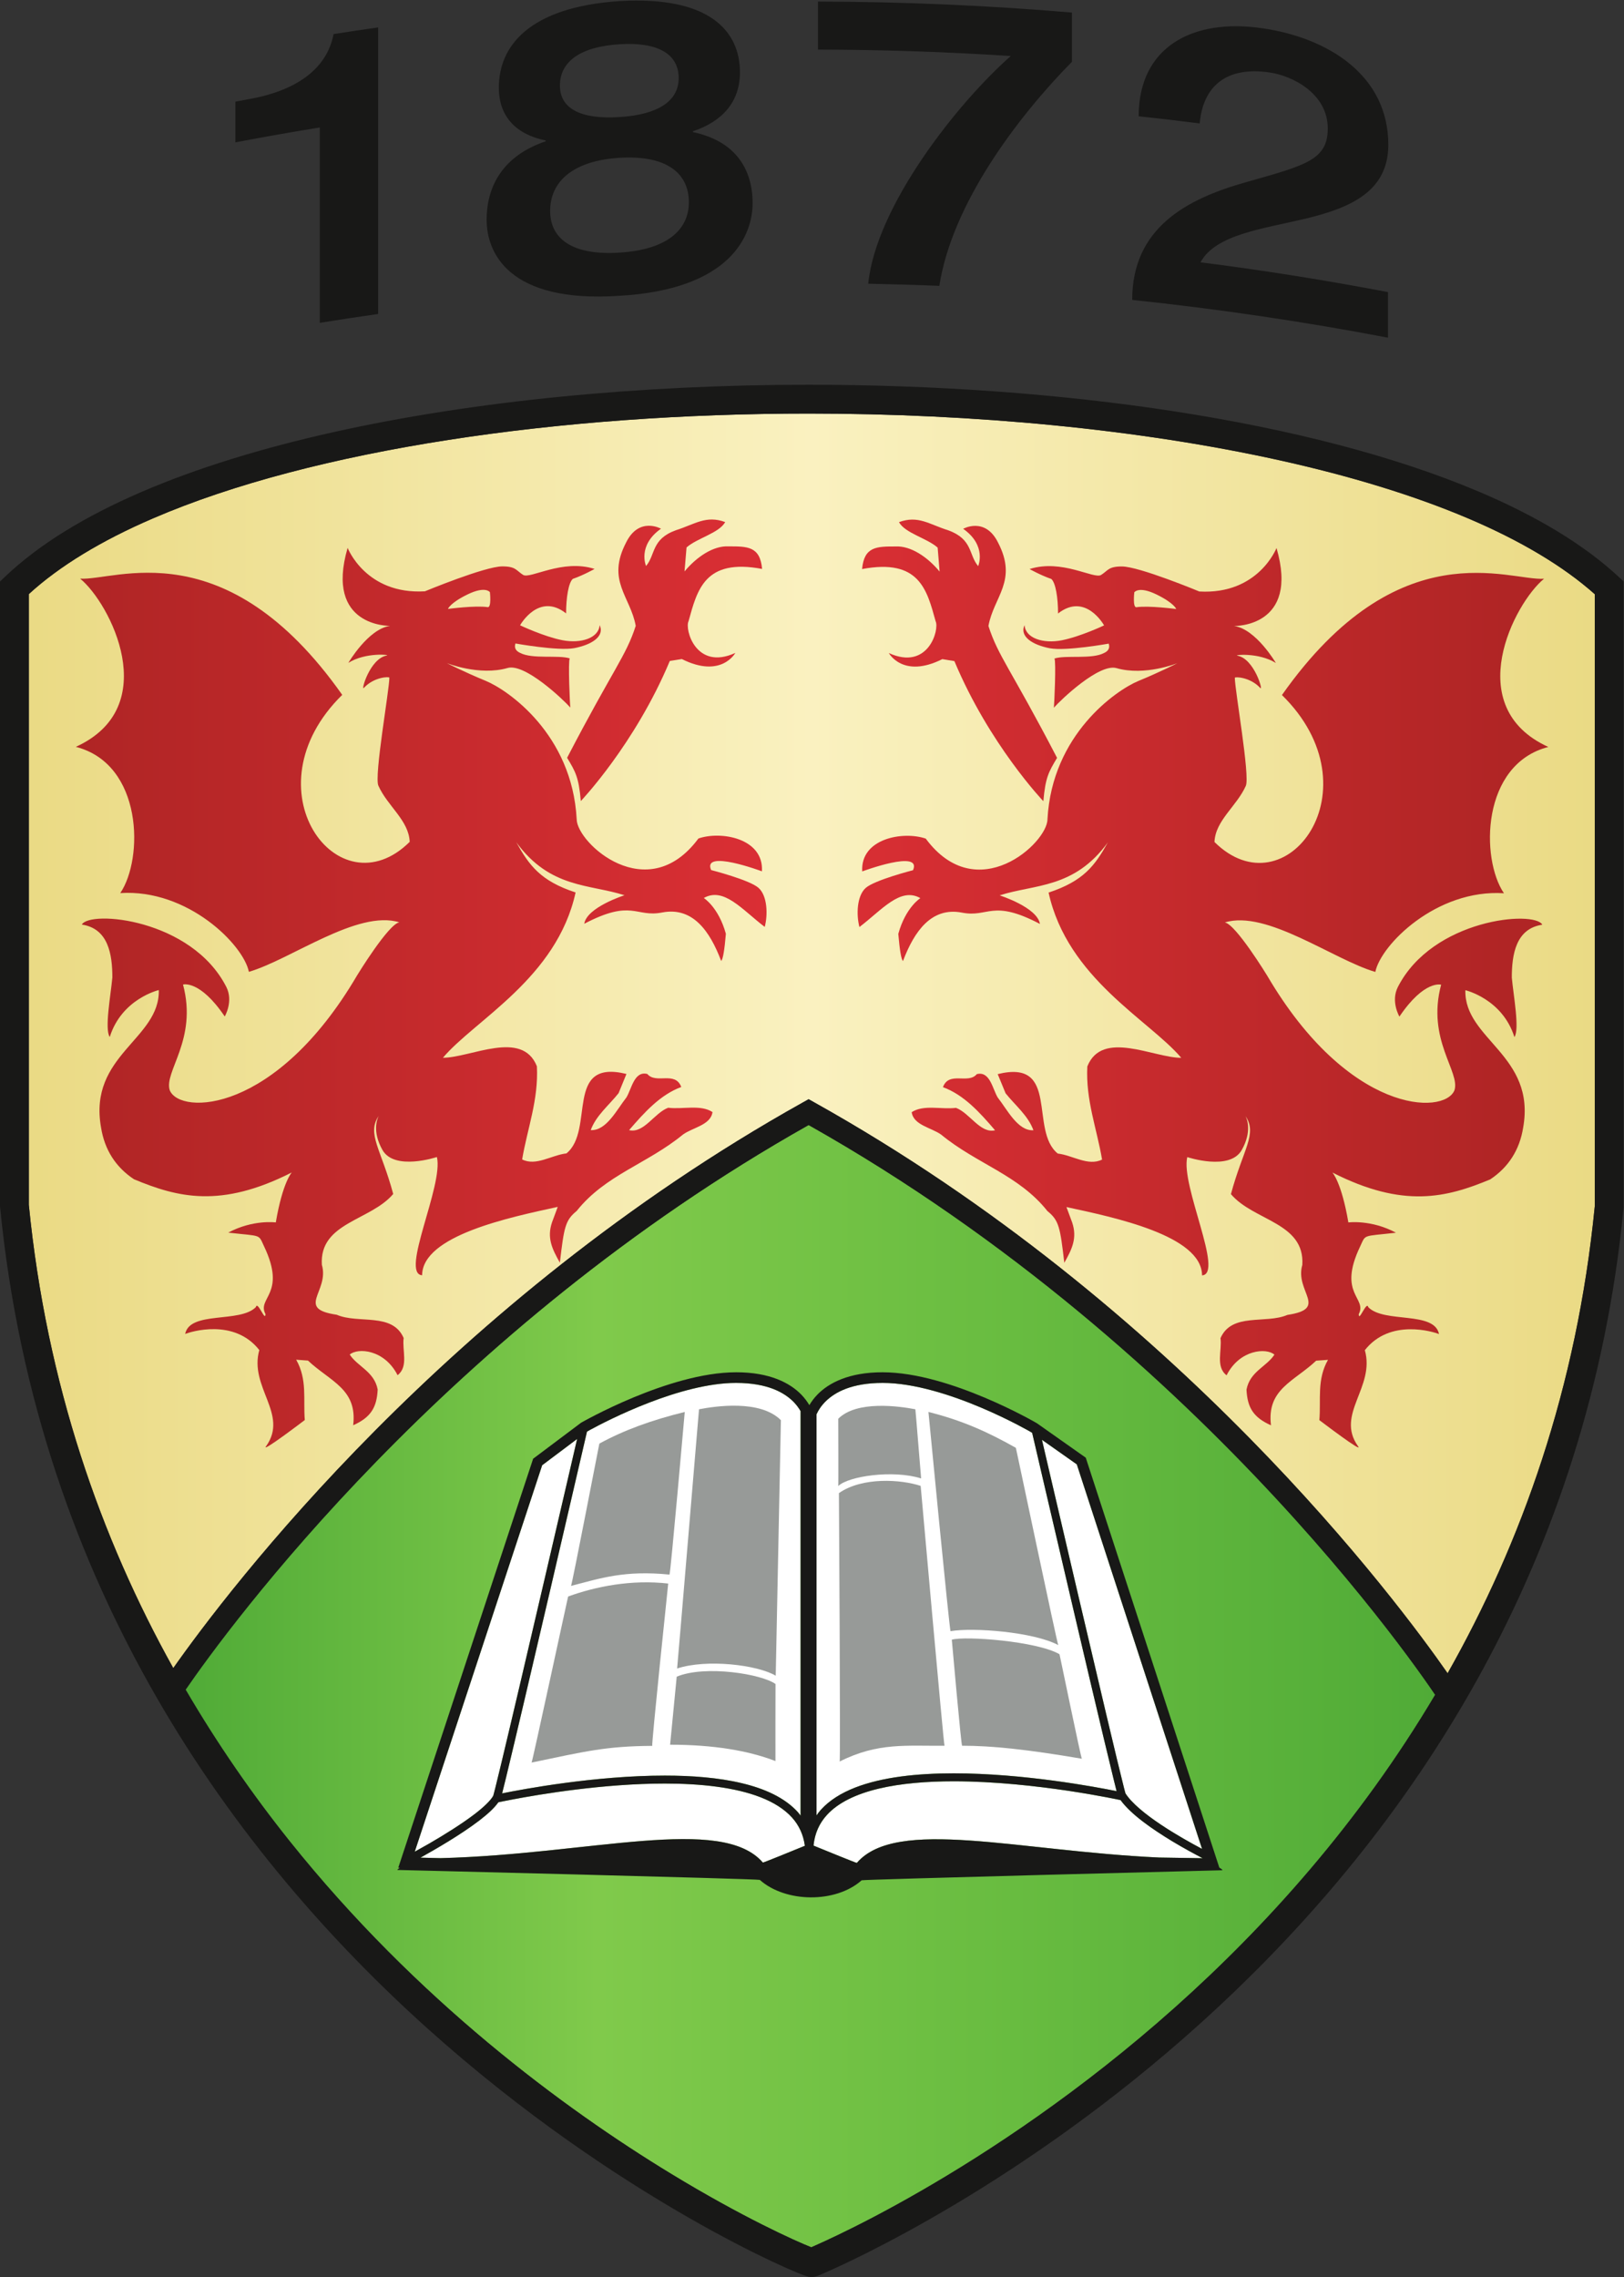 <svg xmlns:dc="http://purl.org/dc/elements/1.1/" xmlns:cc="http://creativecommons.org/ns#" xmlns:rdf="http://www.w3.org/1999/02/22-rdf-syntax-ns#" xmlns:svg="http://www.w3.org/2000/svg" xmlns="http://www.w3.org/2000/svg" viewBox="0 0.005 179.879 252.128" xml:space="preserve" id="svg2" version="1.1"><rect x="0" y="0.005" width="179.879" height="252.128" fill="#333333" stroke="none"/><defs id="defs6"><clipPath id="clipPath20" clipPathUnits="userSpaceOnUse"><path id="path18" d="M 23.945,1397.95 V 890.68 C 38.766,741.18 83.887,613.629 143.977,505.84 c 45.949,65.238 227.312,304.64 523.39,469.992 l 4.543,2.551 4.551,-2.551 C 979.27,806.711 1162.19,560 1202.87,501.539 c 61.32,108.313 107.4,236.891 122.28,387.91 v 508.411 c -26.28,23.42 -62,44.59 -105.09,62.91 -45.13,19.2 -98.22,35.34 -156.53,48.26 -116.62,25.86 -254.1,38.88 -391.362,38.87 -205.852,0.07 -411.5,-29.42 -545.172,-87.11 -42.516,-18.3 -77.547,-39.47 -103.051,-62.84 z"></path></clipPath><linearGradient id="linearGradient28" spreadMethod="pad" gradientTransform="matrix(1301.2,0,0,-1301.2,23.946,1024.72)" gradientUnits="userSpaceOnUse" y2="0" x2="1" y1="0" x1="0"><stop id="stop22" offset="0" style="stop-opacity:1;stop-color:#eada84"></stop><stop id="stop24" offset="0.5" style="stop-opacity:1;stop-color:#faf1c0"></stop><stop id="stop26" offset="1" style="stop-opacity:1;stop-color:#eada84"></stop></linearGradient><clipPath id="clipPath38" clipPathUnits="userSpaceOnUse"><path id="path36" d="m 557.715,85.738 c 58.93,-35.859 103.047,-55.727 116.379,-60.969 0.871,0.379 1.89,0.832 3.062,1.332 4.489,1.98 11.028,4.969 19.324,8.957 16.602,7.973 40.239,20.031 68.688,36.43 56.957,32.801 133.207,82.953 211.148,152.473 75.864,67.668 153.204,153.598 216.194,259.711 -1.36,2.027 -3.01,4.437 -5.22,7.609 -5.78,8.289 -14.41,20.348 -25.87,35.469 -22.9,30.199 -57.04,72.531 -101.84,120.789 C 970.793,743.219 840.023,862.238 671.91,956.938 370.059,787 189.02,538.52 154.227,487.941 180.805,442.488 209.934,400.57 240.551,362.27 346.328,229.98 469.023,139.66 557.715,85.738 Z"></path></clipPath><linearGradient id="linearGradient48" spreadMethod="pad" gradientTransform="matrix(1038.29,0,0,-1038.29,154.229,490.85)" gradientUnits="userSpaceOnUse" y2="0" x2="1" y1="0" x1="0"><stop id="stop40" offset="0" style="stop-opacity:1;stop-color:#50ab37"></stop><stop id="stop42" offset="0.33" style="stop-opacity:1;stop-color:#80ca4b"></stop><stop id="stop44" offset="0.66" style="stop-opacity:1;stop-color:#68bc40"></stop><stop id="stop46" offset="1" style="stop-opacity:1;stop-color:#50ab37"></stop></linearGradient><clipPath id="clipPath86" clipPathUnits="userSpaceOnUse"><path id="path84" d="m 944.281,1387.05 c -3.246,-0.41 -1.761,12.39 -1.761,12.39 0,0 3.613,5.42 18.488,-1.81 14.859,-7.29 16.344,-12.08 16.344,-12.08 0,0 -22.747,3.04 -33.071,1.5 z m 217.229,-315.5 c -6.09,-12.05 1.31,-24.53 1.31,-24.53 20.77,30.72 34.67,26.48 34.67,26.48 -12.32,-45.85 16.25,-72.47 11.02,-87.793 -8.67,-20.715 -88.02,-19.773 -155.58,95.333 0,0 -26.05,42.68 -35.16,44.17 34.72,10.76 90.35,-31.02 125.04,-41.1 4.38,22.3 50.67,68.96 106.86,65.36 -19.47,28.56 -18.99,107.15 36.88,121.51 -73.1,33.29 -28.17,119.69 -3.55,139.73 -28.95,-2.08 -120.62,41.27 -217.79,-96.6 79.81,-78.26 3.14,-180.76 -56.06,-122.08 0.7,17.88 18.46,29.66 26.04,46.65 3.62,8 -9.14,79.67 -9.14,89.75 0,0.99 12.59,0.77 21.19,-8.49 2.58,-2.78 -5.03,24.32 -19.01,26.87 -3.61,0.6 17.51,2.92 31.91,-6.06 0,0 -16.42,28.09 -34.66,30.72 0,0 54.52,-1.31 35.21,64.77 0,0 -15.06,-38.93 -64.163,-36.12 0,0 -49.925,20.79 -64.343,20.79 -11.246,0 -11.379,-3.35 -17.243,-7.05 -5.98,-3.71 -32.621,13.5 -59.429,4.89 0,0 9.449,-5.28 18.078,-8.23 3.598,-3.23 5.574,-15.65 5.574,-28.67 22.891,17.9 38.254,-9.89 38.254,-9.89 0,0 -19.746,-9.36 -35.195,-12.39 -15.41,-2.99 -30.118,1.7 -30.907,12.61 -4.336,-9.34 6.36,-16.37 21.032,-19.23 13.738,-2.51 48.922,3.86 48.922,3.86 1.25,-3.86 -0.602,-6.31 -3.852,-7.77 -10.098,-5.44 -31.93,-1.56 -41.242,-4.6 1.48,-2.31 -0.16,-38.64 -0.485,-40.86 5.664,6.47 37.676,37.08 52.098,32.87 23.504,-6.77 50.531,4.11 50.531,4.11 0,0 -14.386,-7.35 -32.597,-14.85 -18.172,-7.6 -71.539,-44.16 -75.352,-114.78 0,-19.69 -58.574,-73.52 -101.137,-16.08 -18.812,6.45 -54.398,0.18 -52.785,-27.25 0,0 49.953,18.62 42.203,1 0,0 -32.183,-8.2 -39.418,-14.82 -7.23,-6.59 -7.808,-22.05 -5.113,-32.38 18.809,14.31 33.984,33.45 50.645,24.01 0,0 -12.246,-7.61 -18.348,-29.7 1.148,-13.2 2.398,-21.19 3.902,-22.54 9.453,24.94 23.797,45.02 48.922,40.22 22.34,-4.39 24.903,11.56 64.879,-9.42 -2.203,13.83 -33.473,23.73 -33.473,23.73 28.872,9.38 61.778,5.37 89.903,44.01 -10.817,-19.36 -20.121,-32.06 -49.246,-41.69 15.652,-71.29 83.476,-105.76 110.242,-137.25 -23.145,0 -65.801,23.66 -78.063,-7.19 -1.429,-27.932 7.926,-51.639 12.262,-77.346 -11.605,-5.75 -24.484,3.625 -36.816,5.012 -23.903,19.34 2.14,78.844 -49.907,65.977 l 6.547,-15.918 c 7.938,-9.942 18.77,-18.586 23.137,-30.719 -13.023,-0.719 -21.711,17.109 -29.684,27.227 -4.3,7.109 -6.418,22.167 -17.359,19.41 -7.152,-8.66 -23.09,2.757 -28.141,-10.828 17.336,-6.372 30.418,-20.758 43.29,-35.809 -12.293,-2.945 -20.911,14.281 -32.442,18.609 -12.324,-1.5 -26.73,2.934 -36.816,-3.558 1.41,-10.832 16.562,-12.926 24.492,-18.68 29.617,-24.375 64.48,-33.445 88.324,-63.527 9.5,-7.719 10.527,-13.16 13.988,-42.918 6.485,11.437 10.879,20.597 6.524,33.527 l -4.735,12.762 c 39.735,-8.59 112.5,-23.629 112.68,-56.77 18.462,1.309 -17.933,74.867 -12.289,98.266 0,0 35.411,-11.856 45.311,5.976 8.55,15.231 4.39,25.536 3.11,28.051 9.98,-14.933 -2.07,-27.308 -12.14,-64.789 18.82,-22.285 61.47,-23.504 59.32,-58.797 -6.52,-22.168 22.39,-36.347 -12.4,-41.527 -17.97,-7.742 -46.18,2.211 -55.6,-19.332 1.44,-9.949 -4.29,-23.68 5.06,-30.828 11,21.66 33.25,22.918 39.76,17.16 -6.51,-10.012 -20.37,-13.981 -23.2,-29.063 0.7,-15.07 5.88,-23.179 20.34,-29.636 -3.65,30.129 19.04,36.238 37.56,53.687 l 9.81,0.699 c -9.4,-16.558 -5.73,-32.988 -7.17,-50.078 0,0 37.79,-28.789 32.02,-21.519 -18.71,26.488 14.49,48.758 5.77,79.629 20.97,26.679 57.13,15.14 61.63,13.398 -3.93,19.352 -45.58,8.793 -58.74,22.274 -1.41,5.839 -7.96,-12.981 -7.96,-5.743 7.2,13.731 -17.85,16.442 1.14,56.161 4.95,10.449 1.4,8.199 29.78,11.468 -20.56,11.051 -39.54,8.543 -39.54,8.543 -5.69,33.434 -13.26,41.453 -13.26,41.453 59.06,-30.054 94.87,-20.754 131.11,-5.722 15.06,10 24.42,24.422 27.37,42.949 10.79,60.309 -49.05,73.299 -48.01,114.219 0,0 30.77,-7.15 40.77,-38.94 4.43,6.58 -0.78,34.32 -2.17,49.43 0,19.3 3.42,40.69 25.34,43.91 -6.53,12.14 -91.11,4.9 -120.04,-51.78 z"></path></clipPath><linearGradient id="linearGradient94" spreadMethod="pad" gradientTransform="matrix(1179.03,0,0,-1179.03,72.336,1062.68)" gradientUnits="userSpaceOnUse" y2="0" x2="1" y1="0" x1="0"><stop id="stop88" offset="0" style="stop-opacity:1;stop-color:#b02525"></stop><stop id="stop90" offset="0.5" style="stop-opacity:1;stop-color:#dc2f35"></stop><stop id="stop92" offset="1" style="stop-opacity:1;stop-color:#b02525"></stop></linearGradient><clipPath id="clipPath104" clipPathUnits="userSpaceOnUse"><path id="path102" d="m 777.434,1375.4 c 3.324,-6.69 -6.039,-41.4 -38.864,-26.42 0,0 11.672,-21.49 44.426,-5.05 l 10.027,-1.63 c 28.985,-69.25 73.926,-116.37 73.926,-116.37 1.746,19.8 4.356,24.18 11.391,35.98 -38.555,74.16 -48.945,84.4 -57.012,109.56 4.363,24.36 24.586,37.47 7.93,69.38 -10.735,21.58 -28.926,11.34 -28.926,11.34 19.883,-14 12.461,-31.01 12.461,-31.01 -8.027,9.41 -4.34,22.29 -24.82,29.74 -15.918,5 -25.004,12.66 -40.993,6.8 5.125,-9.23 23.426,-13.33 32.137,-21.17 l 1.641,-19.91 c -9.867,11.96 -23.883,21.55 -36.61,20.87 -15.554,0 -26.128,0.08 -27.82,-18.76 47.735,9 53.902,-17.43 61.106,-43.35 z"></path></clipPath><linearGradient id="linearGradient112" spreadMethod="pad" gradientTransform="matrix(1179.03,0,0,-1179.03,72.336,1342.88)" gradientUnits="userSpaceOnUse" y2="0" x2="1" y1="0" x1="0"><stop id="stop106" offset="0" style="stop-opacity:1;stop-color:#b02525"></stop><stop id="stop108" offset="0.5" style="stop-opacity:1;stop-color:#dc2f35"></stop><stop id="stop110" offset="1" style="stop-opacity:1;stop-color:#b02525"></stop></linearGradient><clipPath id="clipPath122" clipPathUnits="userSpaceOnUse"><path id="path120" d="m 471.23,1261.98 c 7.047,-11.72 9.645,-16.11 11.391,-35.93 0,0 44.957,47.13 73.945,116.36 l 9.997,1.59 c 32.777,-16.47 44.449,5.09 44.449,5.09 -32.821,-15.02 -42.219,19.75 -38.883,26.33 7.226,25.99 13.367,52.44 61.125,43.43 -1.691,18.87 -12.258,18.74 -27.832,18.74 -12.742,0.71 -26.715,-8.88 -36.629,-20.81 l 1.672,19.91 c 8.691,7.74 27.019,11.89 32.129,21.08 -15.969,5.89 -25.067,-1.74 -40.961,-6.77 -20.531,-7.39 -16.828,-20.35 -24.82,-29.72 0,0 -7.434,17.02 12.414,30.99 0,0 -18.188,10.27 -28.907,-11.33 -16.664,-31.87 3.559,-44.99 7.918,-69.37 -8.062,-25.14 -18.457,-35.39 -57.008,-109.59 z"></path></clipPath><linearGradient id="linearGradient130" spreadMethod="pad" gradientTransform="matrix(1179.03,0,0,-1179.03,72.336,1342.98)" gradientUnits="userSpaceOnUse" y2="0" x2="1" y1="0" x1="0"><stop id="stop124" offset="0" style="stop-opacity:1;stop-color:#b02525"></stop><stop id="stop126" offset="0.5" style="stop-opacity:1;stop-color:#dc2f35"></stop><stop id="stop128" offset="1" style="stop-opacity:1;stop-color:#b02525"></stop></linearGradient><clipPath id="clipPath140" clipPathUnits="userSpaceOnUse"><path id="path138" d="m 388.578,1397.72 c 14.863,7.2 18.496,1.84 18.496,1.84 0,0 1.457,-12.85 -1.797,-12.44 -10.343,1.56 -33.043,-1.49 -33.043,-1.49 0,0 1.457,4.83 16.344,12.09 z m 202.34,-229.01 c -7.754,17.63 42.191,-1.03 42.191,-1.03 1.641,27.46 -33.953,33.76 -52.761,27.27 -42.551,-57.42 -101.172,-3.61 -101.172,16.07 -3.781,70.64 -57.164,107.22 -75.352,114.78 -18.187,7.49 -32.59,14.84 -32.59,14.84 0,0 27.043,-10.86 50.543,-4.06 14.422,4.17 46.438,-26.44 52.141,-32.87 -0.371,2.16 -2,38.49 -0.504,40.84 -9.309,3.06 -31.109,-0.85 -41.269,4.59 -3.266,1.48 -5.09,3.93 -3.852,7.8 0,0 35.176,-6.38 48.93,-3.87 14.687,2.86 25.371,9.87 21.047,19.13 -0.786,-10.81 -15.504,-15.52 -30.934,-12.56 -15.441,3.02 -35.191,12.4 -35.191,12.4 0,0 15.418,27.8 38.242,9.89 0,12.98 2,25.49 5.566,28.66 8.633,2.95 18.102,8.26 18.102,8.26 -26.821,8.56 -53.442,-8.61 -59.407,-4.93 -5.886,3.75 -6.027,7.05 -17.25,7.05 -14.406,0 -64.332,-20.71 -64.332,-20.71 -49.14,-2.86 -64.214,36.08 -64.214,36.08 -19.266,-66.03 35.23,-64.77 35.23,-64.77 -18.219,-2.6 -34.617,-30.73 -34.617,-30.73 14.375,9.03 35.5,6.67 31.859,6.09 -13.98,-2.55 -21.594,-29.64 -18.988,-26.9 8.617,9.31 21.195,9.47 21.195,8.49 0,-10.07 -12.75,-81.76 -9.129,-89.7 7.575,-17.04 25.317,-28.78 26.024,-46.66 -59.192,-58.77 -135.875,43.77 -56.055,122.09 -97.183,137.84 -188.863,94.49 -217.773,96.54 24.598,-20.02 69.519,-106.44 -3.594,-139.72 55.91,-14.33 56.344,-92.94 36.934,-121.47 56.153,3.62 102.481,-43.07 106.856,-65.4 34.691,10.07 90.301,51.88 125.023,41.12 -9.125,-1.48 -35.14,-44.16 -35.14,-44.16 C 229.063,965.992 149.707,965.125 141.09,985.727 c -5.238,15.433 23.305,42.003 10.984,87.903 0,0 13.938,4.17 34.668,-26.51 0,0 7.414,12.55 1.305,24.55 -28.883,56.65 -113.512,63.88 -120.031,51.76 21.922,-3.23 25.348,-24.62 25.348,-43.91 -1.391,-15.13 -6.609,-42.87 -2.168,-49.43 9.996,31.8 40.754,38.96 40.754,38.96 1.043,-40.93 -58.777,-53.95 -47.976,-114.202 2.938,-18.575 12.301,-33 27.371,-42.961 36.211,-15.047 72.039,-24.356 131.101,5.664 0,0 -7.586,-8.047 -13.273,-41.512 0,0 -18.973,2.57 -39.516,-8.48 28.356,-3.207 24.797,-0.95 29.774,-11.399 18.972,-39.801 -6.078,-42.512 1.14,-56.191 0,-7.258 -6.547,11.531 -7.98,5.722 -13.16,-13.461 -54.793,-2.882 -58.738,-22.281 4.476,1.762 40.656,13.309 61.617,-13.398 -8.676,-30.832 24.496,-53.141 5.785,-79.653 -5.785,-7.23 32.004,21.539 32.004,21.539 -1.406,17.153 2.25,33.563 -7.149,50.102 l 9.786,-0.719 c 18.519,-17.41 41.214,-23.57 37.574,-53.722 14.469,6.461 19.64,14.601 20.355,29.703 -2.851,15.008 -16.715,19 -23.215,29.019 6.5,5.75 28.743,4.489 39.75,-17.121 9.36,7.102 3.625,20.852 5.063,30.852 -9.402,21.547 -37.578,11.539 -55.613,19.34 -34.743,5.078 -5.84,19.238 -12.364,41.519 -2.152,35.168 40.493,36.52 59.289,58.801 -10.039,37.391 -22.121,49.824 -12.093,64.785 -1.305,-2.578 -5.438,-12.891 3.086,-28.105 9.902,-17.832 45.304,-5.989 45.304,-5.989 5.684,-23.379 -30.758,-96.894 -12.285,-98.222 0.195,33.089 72.945,48.14 112.692,56.8 l -4.747,-12.812 c -4.378,-12.899 0.036,-22.051 6.524,-33.527 3.457,29.757 4.504,35.207 13.961,42.957 23.875,30.019 58.711,39.152 88.363,63.507 7.93,5.782 23.082,7.817 24.496,18.661 -10.097,6.464 -24.496,2.066 -36.824,3.57 -11.559,-4.332 -20.191,-21.567 -32.481,-18.59 12.95,15.02 25.981,29.398 43.356,35.836 -5.094,13.557 -21.012,2.094 -28.199,10.809 -10.891,2.748 -13.02,-12.301 -17.36,-19.485 -7.964,-10.074 -16.64,-27.847 -29.675,-27.16 4.386,12.129 15.222,20.703 23.156,30.707 l 6.519,15.938 c -52.027,12.818 -26.007,-46.645 -49.851,-65.981 -12.348,-1.375 -25.254,-10.828 -36.813,-5.019 4.313,25.675 13.7,49.39 12.25,77.378 -12.25,30.84 -54.937,7.09 -78.082,7.09 26.731,31.56 94.582,66.06 110.246,137.29 -29.136,9.59 -38.464,22.32 -49.257,41.68 28.144,-38.57 61.023,-34.62 89.875,-44 0,0 -31.25,-9.9 -33.434,-23.68 39.992,20.95 42.512,4.98 64.875,9.4 25.133,4.79 39.492,-15.29 48.887,-40.26 1.543,1.33 2.804,9.33 3.925,22.54 -6.105,22.1 -18.351,29.73 -18.351,29.73 16.707,9.41 31.848,-9.73 50.637,-24.02 2.711,10.35 2.156,25.83 -5.079,32.36 -7.218,6.63 -39.437,14.85 -39.437,14.85 z"></path></clipPath><linearGradient id="linearGradient148" spreadMethod="pad" gradientTransform="matrix(1179.03,0,0,-1179.03,72.336,1062.77)" gradientUnits="userSpaceOnUse" y2="0" x2="1" y1="0" x1="0"><stop id="stop142" offset="0" style="stop-opacity:1;stop-color:#b02525"></stop><stop id="stop144" offset="0.5" style="stop-opacity:1;stop-color:#dc2f35"></stop><stop id="stop146" offset="1" style="stop-opacity:1;stop-color:#b02525"></stop></linearGradient></defs><g transform="matrix(1.333,0,0,-1.333,0,252.133)" id="g10"><g transform="scale(0.1)" id="g12"><g id="g14"><g clip-path="url(#clipPath20)" id="g16"><path id="path30" style="fill:url(#linearGradient28);fill-opacity:1;fill-rule:nonzero;stroke:none" d="M 23.945,1397.95 V 890.68 C 38.766,741.18 83.887,613.629 143.977,505.84 c 45.949,65.238 227.312,304.64 523.39,469.992 l 4.543,2.551 4.551,-2.551 C 979.27,806.711 1162.19,560 1202.87,501.539 c 61.32,108.313 107.4,236.891 122.28,387.91 v 508.411 c -26.28,23.42 -62,44.59 -105.09,62.91 -45.13,19.2 -98.22,35.34 -156.53,48.26 -116.62,25.86 -254.1,38.88 -391.362,38.87 -205.852,0.07 -411.5,-29.42 -545.172,-87.11 -42.516,-18.3 -77.547,-39.47 -103.051,-62.84"></path></g></g><g id="g32"><g clip-path="url(#clipPath38)" id="g34"><path id="path50" style="fill:url(#linearGradient48);fill-opacity:1;fill-rule:nonzero;stroke:none" d="m 557.715,85.738 c 58.93,-35.859 103.047,-55.727 116.379,-60.969 0.871,0.379 1.89,0.832 3.062,1.332 4.489,1.98 11.028,4.969 19.324,8.957 16.602,7.973 40.239,20.031 68.688,36.43 56.957,32.801 133.207,82.953 211.148,152.473 75.864,67.668 153.204,153.598 216.194,259.711 -1.36,2.027 -3.01,4.437 -5.22,7.609 -5.78,8.289 -14.41,20.348 -25.87,35.469 -22.9,30.199 -57.04,72.531 -101.84,120.789 C 970.793,743.219 840.023,862.238 671.91,956.938 370.059,787 189.02,538.52 154.227,487.941 180.805,442.488 209.934,400.57 240.551,362.27 346.328,229.98 469.023,139.66 557.715,85.738"></path></g></g><path id="path52" style="fill:#ffffff;fill-opacity:1;fill-rule:nonzero;stroke:none" d="m 711.957,344.02 c 32.887,38.179 133.566,9.902 251.285,4.468 15.879,-0.226 28.469,-0.429 36.113,-0.566 -6.132,3.156 -15.371,8.109 -25.363,14.129 -16.277,9.871 -34.082,22.078 -42.883,34.148 -1.043,0.231 -5.05,1.09 -11.746,2.36 -7.742,1.472 -18.793,3.429 -31.961,5.41 -26.339,3.91 -61.156,7.851 -94.941,7.851 -22.133,0 -43.828,-1.699 -62.332,-6.101 -18.512,-4.399 -33.727,-11.559 -43.176,-22.039 -6.152,-6.821 -9.961,-15.039 -10.969,-25.282 9.442,-3.859 35.262,-14.378 35.973,-14.378"></path><path id="path54" style="fill:#ffffff;fill-opacity:1;fill-rule:nonzero;stroke:none" d="m 678.461,383.488 c 1.141,1.59 2.262,3.184 3.59,4.633 7.222,7.988 16.976,13.957 28.336,18.418 22.758,8.891 52.101,11.883 82.074,11.891 57.922,-0.008 117.984,-11.282 135.355,-14.801 -0.558,2.191 -1.277,5.043 -2.187,8.742 -2.043,8.27 -4.883,20.051 -8.258,34.207 -6.758,28.313 -15.637,66.012 -24.48,103.731 -17.688,75.441 -35.215,150.871 -35.215,150.871 h 0.015 l -0.871,0.621 c -0.187,0.121 -1.113,0.64 -2.937,1.668 -2.024,1.109 -4.981,2.711 -8.711,4.66 -7.442,3.851 -17.942,9 -30.129,14.152 -24.313,10.289 -55.43,20.481 -81.66,20.449 -25.59,-0.031 -39.352,-7.64 -47.043,-15.05 -4.156,-4.02 -6.531,-8.059 -7.879,-11.032 v -333.16"></path><path id="path56" style="fill:#ffffff;fill-opacity:1;fill-rule:nonzero;stroke:none" d="m 934.066,405.891 c 0.539,-2.063 0.954,-3.563 1.11,-4.102 4.984,-7.949 16.726,-17.527 29.379,-25.937 12.304,-8.231 25.379,-15.5 34.273,-20.192 l -104.086,319.43 -28.957,20.398 c 1.625,-7.008 4.367,-18.738 7.852,-33.726 5.781,-24.793 13.593,-58.262 21.715,-92.953 16.234,-69.34 33.753,-143.59 38.714,-162.918"></path><path id="path58" style="fill:#ffffff;fill-opacity:1;fill-rule:nonzero;stroke:none" d="m 344.625,353.352 c 3.418,1.867 7.355,4.07 11.977,6.726 11.988,6.942 26.804,16.082 37.976,24.641 7.395,5.652 13.176,11.23 15.25,15.043 l 0.375,1.316 c 0.34,1.25 0.832,3.121 1.438,5.582 1.218,4.871 2.945,11.969 5.058,20.75 4.219,17.578 9.965,41.899 16.309,68.942 12.691,54.07 27.785,118.976 37.82,162.238 3.758,16.18 6.754,29.14 8.715,37.57 L 450.504,674.359 344.625,353.352"></path><path id="path60" style="fill:#ffffff;fill-opacity:1;fill-rule:nonzero;stroke:none" d="m 417.227,401.781 c 17.386,3.52 77.332,14.77 135.191,14.77 22.504,0 44.668,-1.692 63.949,-6.301 19.27,-4.59 35.758,-12.09 46.629,-24.078 0.817,-0.902 1.477,-1.922 2.231,-2.871 V 719.27 c -1.332,2.32 -3.172,4.992 -5.813,7.699 -7.559,7.621 -21.355,15.73 -47.758,15.761 -22.961,0.032 -49.808,-7.679 -72.554,-16.48 -22.762,-8.781 -41.481,-18.559 -48.606,-22.43 -1.574,-0.859 -2.371,-1.32 -2.742,-1.531 -6.066,-26.168 -52.578,-226.961 -67.32,-287.59 -1.391,-5.699 -2.442,-9.937 -3.207,-12.918"></path><path id="path62" style="fill:#ffffff;fill-opacity:1;fill-rule:nonzero;stroke:none" d="m 633.906,344.309 c 0.766,0 25.328,10.023 34.883,13.941 -1.285,9.379 -4.922,17.078 -10.691,23.48 -6.336,7 -15.188,12.54 -25.907,16.739 -21.445,8.429 -50.222,11.48 -79.773,11.472 -50.66,0.008 -103.563,-8.832 -126.773,-13.25 -6.282,-1.191 -10.219,-2.019 -11.547,-2.3 -3.383,-4.821 -8.817,-9.731 -15.496,-14.891 -7.735,-5.949 -16.961,-12.012 -25.844,-17.48 -8.711,-5.348 -17.078,-10.129 -23.367,-13.622 l 16.672,-0.418 c 124.843,3.219 233.523,36.129 267.843,-3.671"></path><path id="path64" style="fill:#979a98;fill-opacity:1;fill-rule:nonzero;stroke:none" d="m 541.973,441.25 c -38.649,-0.23 -56.078,-4.672 -100.258,-13.871 0.723,0.851 30.394,138.781 30.394,137.949 22.774,8.281 52.504,14.25 83.125,10.742 0,0 -14.078,-134.429 -13.261,-134.82"></path><path id="path66" style="fill:#979a98;fill-opacity:1;fill-rule:nonzero;stroke:none" d="m 644.574,499.52 c -15.363,9.089 -57.484,14.039 -81.933,5.992 0.125,0 18.214,216.136 18.214,215.316 13.301,2.563 50.723,8.262 68.016,-9.039 L 644.574,499.52"></path><path id="path68" style="fill:#979a98;fill-opacity:1;fill-rule:nonzero;stroke:none" d="m 556.293,583.512 c -37.082,3.707 -56.789,-2.891 -81.824,-9.383 0.851,0.73 23.59,119.043 23.59,118.23 20.769,11.262 43.214,19.43 70.921,26.25 0,0 -11.847,-135.097 -12.687,-135.097"></path><path id="path70" style="fill:#979a98;fill-opacity:1;fill-rule:nonzero;stroke:none" d="m 644.348,428.621 c -22.629,8.75 -51.852,13.598 -87.535,13.598 -0.02,0.14 5.484,56.222 5.484,56.5 23.719,9.89 70.926,2.152 82.101,-6.098 0,0 -0.144,-63.91 -0.05,-64"></path><path id="path72" style="fill:#979a98;fill-opacity:1;fill-rule:nonzero;stroke:none" d="m 789.836,536.52 c 18.785,3.23 68.93,-0.61 89.5,-11.551 -0.856,0.84 -35.25,164.672 -35.25,163.851 -23.703,13.391 -44.941,22.852 -72.621,29.789 0,0 17.515,-182.089 18.371,-182.089"></path><path id="path74" style="fill:#979a98;fill-opacity:1;fill-rule:nonzero;stroke:none" d="m 696.52,657.059 c 8.242,8.191 45.507,13.691 68.875,6.339 -0.086,0 -4.618,57.211 -4.79,57.43 -13.335,2.563 -48.648,7.602 -64.085,-7.867 0,0 0.214,-56.02 0,-55.902"></path><path id="path76" style="fill:#979a98;fill-opacity:1;fill-rule:nonzero;stroke:none" d="m 697.68,428.23 c 31.968,16.161 55.972,12.758 87.144,13.141 C 784.102,442.219 765,658.039 765,657.199 c -16.117,5.36 -48.379,7.629 -67.914,-6.008 0,0 1.41,-223.339 0.594,-222.961"></path><path id="path78" style="fill:#979a98;fill-opacity:1;fill-rule:nonzero;stroke:none" d="m 799.434,441.371 c 24.98,0 54.296,-3.121 99.507,-10.812 -0.816,0.851 -18.605,87.621 -18.605,86.839 -18.867,10.864 -78.68,15.293 -89.453,12.043 0,0 7.762,-88.07 8.551,-88.07"></path><g id="g80"><g clip-path="url(#clipPath86)" id="g82"><path id="path96" style="fill:url(#linearGradient94);fill-opacity:1;fill-rule:nonzero;stroke:none" d="m 944.281,1387.05 c -3.246,-0.41 -1.761,12.39 -1.761,12.39 0,0 3.613,5.42 18.488,-1.81 14.859,-7.29 16.344,-12.08 16.344,-12.08 0,0 -22.747,3.04 -33.071,1.5 z m 217.229,-315.5 c -6.09,-12.05 1.31,-24.53 1.31,-24.53 20.77,30.72 34.67,26.48 34.67,26.48 -12.32,-45.85 16.25,-72.47 11.02,-87.793 -8.67,-20.715 -88.02,-19.773 -155.58,95.333 0,0 -26.05,42.68 -35.16,44.17 34.72,10.76 90.35,-31.02 125.04,-41.1 4.38,22.3 50.67,68.96 106.86,65.36 -19.47,28.56 -18.99,107.15 36.88,121.51 -73.1,33.29 -28.17,119.69 -3.55,139.73 -28.95,-2.08 -120.62,41.27 -217.79,-96.6 79.81,-78.26 3.14,-180.76 -56.06,-122.08 0.7,17.88 18.46,29.66 26.04,46.65 3.62,8 -9.14,79.67 -9.14,89.75 0,0.99 12.59,0.77 21.19,-8.49 2.58,-2.78 -5.03,24.32 -19.01,26.87 -3.61,0.6 17.51,2.92 31.91,-6.06 0,0 -16.42,28.09 -34.66,30.72 0,0 54.52,-1.31 35.21,64.77 0,0 -15.06,-38.93 -64.163,-36.12 0,0 -49.925,20.79 -64.343,20.79 -11.246,0 -11.379,-3.35 -17.243,-7.05 -5.98,-3.71 -32.621,13.5 -59.429,4.89 0,0 9.449,-5.28 18.078,-8.23 3.598,-3.23 5.574,-15.65 5.574,-28.67 22.891,17.9 38.254,-9.89 38.254,-9.89 0,0 -19.746,-9.36 -35.195,-12.39 -15.41,-2.99 -30.118,1.7 -30.907,12.61 -4.336,-9.34 6.36,-16.37 21.032,-19.23 13.738,-2.51 48.922,3.86 48.922,3.86 1.25,-3.86 -0.602,-6.31 -3.852,-7.77 -10.098,-5.44 -31.93,-1.56 -41.242,-4.6 1.48,-2.31 -0.16,-38.64 -0.485,-40.86 5.664,6.47 37.676,37.08 52.098,32.87 23.504,-6.77 50.531,4.11 50.531,4.11 0,0 -14.386,-7.35 -32.597,-14.85 -18.172,-7.6 -71.539,-44.16 -75.352,-114.78 0,-19.69 -58.574,-73.52 -101.137,-16.08 -18.812,6.45 -54.398,0.18 -52.785,-27.25 0,0 49.953,18.62 42.203,1 0,0 -32.183,-8.2 -39.418,-14.82 -7.23,-6.59 -7.808,-22.05 -5.113,-32.38 18.809,14.31 33.984,33.45 50.645,24.01 0,0 -12.246,-7.61 -18.348,-29.7 1.148,-13.2 2.398,-21.19 3.902,-22.54 9.453,24.94 23.797,45.02 48.922,40.22 22.34,-4.39 24.903,11.56 64.879,-9.42 -2.203,13.83 -33.473,23.73 -33.473,23.73 28.872,9.38 61.778,5.37 89.903,44.01 -10.817,-19.36 -20.121,-32.06 -49.246,-41.69 15.652,-71.29 83.476,-105.76 110.242,-137.25 -23.145,0 -65.801,23.66 -78.063,-7.19 -1.429,-27.932 7.926,-51.639 12.262,-77.346 -11.605,-5.75 -24.484,3.625 -36.816,5.012 -23.903,19.34 2.14,78.844 -49.907,65.977 l 6.547,-15.918 c 7.938,-9.942 18.77,-18.586 23.137,-30.719 -13.023,-0.719 -21.711,17.109 -29.684,27.227 -4.3,7.109 -6.418,22.167 -17.359,19.41 -7.152,-8.66 -23.09,2.757 -28.141,-10.828 17.336,-6.372 30.418,-20.758 43.29,-35.809 -12.293,-2.945 -20.911,14.281 -32.442,18.609 -12.324,-1.5 -26.73,2.934 -36.816,-3.558 1.41,-10.832 16.562,-12.926 24.492,-18.68 29.617,-24.375 64.48,-33.445 88.324,-63.527 9.5,-7.719 10.527,-13.16 13.988,-42.918 6.485,11.437 10.879,20.597 6.524,33.527 l -4.735,12.762 c 39.735,-8.59 112.5,-23.629 112.68,-56.77 18.462,1.309 -17.933,74.867 -12.289,98.266 0,0 35.411,-11.856 45.311,5.976 8.55,15.231 4.39,25.536 3.11,28.051 9.98,-14.933 -2.07,-27.308 -12.14,-64.789 18.82,-22.285 61.47,-23.504 59.32,-58.797 -6.52,-22.168 22.39,-36.347 -12.4,-41.527 -17.97,-7.742 -46.18,2.211 -55.6,-19.332 1.44,-9.949 -4.29,-23.68 5.06,-30.828 11,21.66 33.25,22.918 39.76,17.16 -6.51,-10.012 -20.37,-13.981 -23.2,-29.063 0.7,-15.07 5.88,-23.179 20.34,-29.636 -3.65,30.129 19.04,36.238 37.56,53.687 l 9.81,0.699 c -9.4,-16.558 -5.73,-32.988 -7.17,-50.078 0,0 37.79,-28.789 32.02,-21.519 -18.71,26.488 14.49,48.758 5.77,79.629 20.97,26.679 57.13,15.14 61.63,13.398 -3.93,19.352 -45.58,8.793 -58.74,22.274 -1.41,5.839 -7.96,-12.981 -7.96,-5.743 7.2,13.731 -17.85,16.442 1.14,56.161 4.95,10.449 1.4,8.199 29.78,11.468 -20.56,11.051 -39.54,8.543 -39.54,8.543 -5.69,33.434 -13.26,41.453 -13.26,41.453 59.06,-30.054 94.87,-20.754 131.11,-5.722 15.06,10 24.42,24.422 27.37,42.949 10.79,60.309 -49.05,73.299 -48.01,114.219 0,0 30.77,-7.15 40.77,-38.94 4.43,6.58 -0.78,34.32 -2.17,49.43 0,19.3 3.42,40.69 25.34,43.91 -6.53,12.14 -91.11,4.9 -120.04,-51.78"></path></g></g><g id="g98"><g clip-path="url(#clipPath104)" id="g100"><path id="path114" style="fill:url(#linearGradient112);fill-opacity:1;fill-rule:nonzero;stroke:none" d="m 777.434,1375.4 c 3.324,-6.69 -6.039,-41.4 -38.864,-26.42 0,0 11.672,-21.49 44.426,-5.05 l 10.027,-1.63 c 28.985,-69.25 73.926,-116.37 73.926,-116.37 1.746,19.8 4.356,24.18 11.391,35.98 -38.555,74.16 -48.945,84.4 -57.012,109.56 4.363,24.36 24.586,37.47 7.93,69.38 -10.735,21.58 -28.926,11.34 -28.926,11.34 19.883,-14 12.461,-31.01 12.461,-31.01 -8.027,9.41 -4.34,22.29 -24.82,29.74 -15.918,5 -25.004,12.66 -40.993,6.8 5.125,-9.23 23.426,-13.33 32.137,-21.17 l 1.641,-19.91 c -9.867,11.96 -23.883,21.55 -36.61,20.87 -15.554,0 -26.128,0.08 -27.82,-18.76 47.735,9 53.902,-17.43 61.106,-43.35"></path></g></g><g id="g116"><g clip-path="url(#clipPath122)" id="g118"><path id="path132" style="fill:url(#linearGradient130);fill-opacity:1;fill-rule:nonzero;stroke:none" d="m 471.23,1261.98 c 7.047,-11.72 9.645,-16.11 11.391,-35.93 0,0 44.957,47.13 73.945,116.36 l 9.997,1.59 c 32.777,-16.47 44.449,5.09 44.449,5.09 -32.821,-15.02 -42.219,19.75 -38.883,26.33 7.226,25.99 13.367,52.44 61.125,43.43 -1.691,18.87 -12.258,18.74 -27.832,18.74 -12.742,0.71 -26.715,-8.88 -36.629,-20.81 l 1.672,19.91 c 8.691,7.74 27.019,11.89 32.129,21.08 -15.969,5.89 -25.067,-1.74 -40.961,-6.77 -20.531,-7.39 -16.828,-20.35 -24.82,-29.72 0,0 -7.434,17.02 12.414,30.99 0,0 -18.188,10.27 -28.907,-11.33 -16.664,-31.87 3.559,-44.99 7.918,-69.37 -8.062,-25.14 -18.457,-35.39 -57.008,-109.59"></path></g></g><g id="g134"><g clip-path="url(#clipPath140)" id="g136"><path id="path150" style="fill:url(#linearGradient148);fill-opacity:1;fill-rule:nonzero;stroke:none" d="m 388.578,1397.72 c 14.863,7.2 18.496,1.84 18.496,1.84 0,0 1.457,-12.85 -1.797,-12.44 -10.343,1.56 -33.043,-1.49 -33.043,-1.49 0,0 1.457,4.83 16.344,12.09 z m 202.34,-229.01 c -7.754,17.63 42.191,-1.03 42.191,-1.03 1.641,27.46 -33.953,33.76 -52.761,27.27 -42.551,-57.42 -101.172,-3.61 -101.172,16.07 -3.781,70.64 -57.164,107.22 -75.352,114.78 -18.187,7.49 -32.59,14.84 -32.59,14.84 0,0 27.043,-10.86 50.543,-4.06 14.422,4.17 46.438,-26.44 52.141,-32.87 -0.371,2.16 -2,38.49 -0.504,40.84 -9.309,3.06 -31.109,-0.85 -41.269,4.59 -3.266,1.48 -5.09,3.93 -3.852,7.8 0,0 35.176,-6.38 48.93,-3.87 14.687,2.86 25.371,9.87 21.047,19.13 -0.786,-10.81 -15.504,-15.52 -30.934,-12.56 -15.441,3.02 -35.191,12.4 -35.191,12.4 0,0 15.418,27.8 38.242,9.89 0,12.98 2,25.49 5.566,28.66 8.633,2.95 18.102,8.26 18.102,8.26 -26.821,8.56 -53.442,-8.61 -59.407,-4.93 -5.886,3.75 -6.027,7.05 -17.25,7.05 -14.406,0 -64.332,-20.71 -64.332,-20.71 -49.14,-2.86 -64.214,36.08 -64.214,36.08 -19.266,-66.03 35.23,-64.77 35.23,-64.77 -18.219,-2.6 -34.617,-30.73 -34.617,-30.73 14.375,9.03 35.5,6.67 31.859,6.09 -13.98,-2.55 -21.594,-29.64 -18.988,-26.9 8.617,9.31 21.195,9.47 21.195,8.49 0,-10.07 -12.75,-81.76 -9.129,-89.7 7.575,-17.04 25.317,-28.78 26.024,-46.66 -59.192,-58.77 -135.875,43.77 -56.055,122.09 -97.183,137.84 -188.863,94.49 -217.773,96.54 24.598,-20.02 69.519,-106.44 -3.594,-139.72 55.91,-14.33 56.344,-92.94 36.934,-121.47 56.153,3.62 102.481,-43.07 106.856,-65.4 34.691,10.07 90.301,51.88 125.023,41.12 -9.125,-1.48 -35.14,-44.16 -35.14,-44.16 C 229.063,965.992 149.707,965.125 141.09,985.727 c -5.238,15.433 23.305,42.003 10.984,87.903 0,0 13.938,4.17 34.668,-26.51 0,0 7.414,12.55 1.305,24.55 -28.883,56.65 -113.512,63.88 -120.031,51.76 21.922,-3.23 25.348,-24.62 25.348,-43.91 -1.391,-15.13 -6.609,-42.87 -2.168,-49.43 9.996,31.8 40.754,38.96 40.754,38.96 1.043,-40.93 -58.777,-53.95 -47.976,-114.202 2.938,-18.575 12.301,-33 27.371,-42.961 36.211,-15.047 72.039,-24.356 131.101,5.664 0,0 -7.586,-8.047 -13.273,-41.512 0,0 -18.973,2.57 -39.516,-8.48 28.356,-3.207 24.797,-0.95 29.774,-11.399 18.972,-39.801 -6.078,-42.512 1.14,-56.191 0,-7.258 -6.547,11.531 -7.98,5.722 -13.16,-13.461 -54.793,-2.882 -58.738,-22.281 4.476,1.762 40.656,13.309 61.617,-13.398 -8.676,-30.832 24.496,-53.141 5.785,-79.653 -5.785,-7.23 32.004,21.539 32.004,21.539 -1.406,17.153 2.25,33.563 -7.149,50.102 l 9.786,-0.719 c 18.519,-17.41 41.214,-23.57 37.574,-53.722 14.469,6.461 19.64,14.601 20.355,29.703 -2.851,15.008 -16.715,19 -23.215,29.019 6.5,5.75 28.743,4.489 39.75,-17.121 9.36,7.102 3.625,20.852 5.063,30.852 -9.402,21.547 -37.578,11.539 -55.613,19.34 -34.743,5.078 -5.84,19.238 -12.364,41.519 -2.152,35.168 40.493,36.52 59.289,58.801 -10.039,37.391 -22.121,49.824 -12.093,64.785 -1.305,-2.578 -5.438,-12.891 3.086,-28.105 9.902,-17.832 45.304,-5.989 45.304,-5.989 5.684,-23.379 -30.758,-96.894 -12.285,-98.222 0.195,33.089 72.945,48.14 112.692,56.8 l -4.747,-12.812 c -4.378,-12.899 0.036,-22.051 6.524,-33.527 3.457,29.757 4.504,35.207 13.961,42.957 23.875,30.019 58.711,39.152 88.363,63.507 7.93,5.782 23.082,7.817 24.496,18.661 -10.097,6.464 -24.496,2.066 -36.824,3.57 -11.559,-4.332 -20.191,-21.567 -32.481,-18.59 12.95,15.02 25.981,29.398 43.356,35.836 -5.094,13.557 -21.012,2.094 -28.199,10.809 -10.891,2.748 -13.02,-12.301 -17.36,-19.485 -7.964,-10.074 -16.64,-27.847 -29.675,-27.16 4.386,12.129 15.222,20.703 23.156,30.707 l 6.519,15.938 c -52.027,12.818 -26.007,-46.645 -49.851,-65.981 -12.348,-1.375 -25.254,-10.828 -36.813,-5.019 4.313,25.675 13.7,49.39 12.25,77.378 -12.25,30.84 -54.937,7.09 -78.082,7.09 26.731,31.56 94.582,66.06 110.246,137.29 -29.136,9.59 -38.464,22.32 -49.257,41.68 28.144,-38.57 61.023,-34.62 89.875,-44 0,0 -31.25,-9.9 -33.434,-23.68 39.992,20.95 42.512,4.98 64.875,9.4 25.133,4.79 39.492,-15.29 48.887,-40.26 1.543,1.33 2.804,9.33 3.925,22.54 -6.105,22.1 -18.351,29.73 -18.351,29.73 16.707,9.41 31.848,-9.73 50.637,-24.02 2.711,10.35 2.156,25.83 -5.079,32.36 -7.218,6.63 -39.437,14.85 -39.437,14.85"></path></g></g><path id="path152" style="fill:#181817;fill-opacity:1;fill-rule:nonzero;stroke:none" d="M 1325.15,889.449 C 1310.27,738.43 1264.18,609.852 1202.87,501.539 1162.19,560 979.27,806.711 676.461,975.832 l -4.551,2.551 -4.543,-2.551 C 371.289,810.48 189.926,571.078 143.977,505.84 83.887,613.629 38.766,741.18 23.945,890.68 v 507.27 c 25.504,23.37 60.535,44.54 103.051,62.84 133.672,57.69 339.32,87.18 545.172,87.11 137.262,0.01 274.742,-13.01 391.362,-38.87 58.31,-12.92 111.39,-29.06 156.53,-48.26 43.08,-18.32 78.81,-39.49 105.09,-62.91 z M 976.316,223.961 C 898.375,154.441 822.125,104.289 765.168,71.488 736.719,55.09 713.082,43.031 696.48,35.059 c -8.296,-3.988 -14.835,-6.977 -19.324,-8.957 -1.172,-0.5 -2.191,-0.953 -3.062,-1.332 C 660.762,30.012 616.645,49.879 557.715,85.738 469.023,139.66 346.328,229.98 240.551,362.27 209.934,400.57 180.805,442.488 154.227,487.941 189.02,538.52 370.059,787 671.91,956.938 c 168.113,-94.7 298.883,-213.719 387.67,-309.399 44.8,-48.258 78.94,-90.59 101.84,-120.789 11.46,-15.121 20.09,-27.18 25.87,-35.469 2.21,-3.172 3.86,-5.582 5.22,-7.609 C 1129.52,377.559 1052.18,291.629 976.316,223.961 Z M 1345.27,1412.04 c -29.46,27.42 -68.93,50.8 -115.84,70.76 -140.66,59.73 -349.055,88.97 -557.262,89.05 -138.785,-0.01 -277.332,-13.1 -395.383,-39.44 C 217.758,1519.23 163.852,1502.74 117.52,1482.79 71.191,1462.8 32.391,1439.41 3.688,1411.92 L 0,1408.39 v -5.12 -513.84 l 0.059,-0.61 C 31.402,570.422 197.297,348.141 355.723,206.051 434.965,134.949 512.402,83.781 570.609,50.289 599.719,33.539 624,21.23 641.344,13.07 c 8.676,-4.09 15.597,-7.148 20.582,-9.211 2.5,-1.031 4.5,-1.82 6.078,-2.398 l 2.199,-0.742 1.238,-0.359 C 672.047,0.281 672.461,0.059 674.488,0 c 0.285,0.07 0.981,-0.18 3.692,0.582 l 0.097,0.02 0.078,0.039 0.754,0.27 c 1.172,0.48 4.254,1.738 9.45,4.051 C 727.285,22.25 877.41,94.699 1025.62,236.961 c 148.15,142.148 294.46,354.648 323.41,650.66 l 0.06,0.598 v 520.261 l -3.82,3.56"></path><path id="path154" style="fill:#181817;fill-opacity:1;fill-rule:nonzero;stroke:none" d="m 450.504,674.359 29.039,21.801 c -1.961,-8.43 -4.957,-21.39 -8.715,-37.57 -10.035,-43.262 -25.129,-108.168 -37.82,-162.238 -6.344,-27.043 -12.09,-51.364 -16.309,-68.942 -2.113,-8.781 -3.84,-15.879 -5.058,-20.75 -0.606,-2.461 -1.098,-4.332 -1.438,-5.582 l -0.375,-1.316 c -2.074,-3.813 -7.855,-9.391 -15.25,-15.043 -11.172,-8.559 -25.988,-17.699 -37.976,-24.641 -4.622,-2.656 -8.559,-4.859 -11.977,-6.726 z m 88.598,51.891 c 22.746,8.801 49.593,16.512 72.554,16.48 26.403,-0.031 40.199,-8.14 47.758,-15.761 2.641,-2.707 4.481,-5.379 5.813,-7.699 V 383.301 c -0.754,0.949 -1.414,1.969 -2.231,2.871 -10.871,11.988 -27.359,19.488 -46.629,24.078 -19.281,4.609 -41.445,6.301 -63.949,6.301 -57.859,0 -117.805,-11.25 -135.191,-14.77 0.765,2.981 1.816,7.219 3.207,12.918 14.742,60.629 61.254,261.422 67.32,287.59 0.371,0.211 1.168,0.672 2.742,1.531 7.125,3.871 25.844,13.649 48.606,22.43 z m 147.238,1.43 c 7.691,7.41 21.453,15.019 47.043,15.05 26.23,0.032 57.347,-10.16 81.66,-20.449 12.187,-5.152 22.687,-10.301 30.129,-14.152 3.73,-1.949 6.687,-3.551 8.711,-4.66 1.824,-1.028 2.75,-1.547 2.937,-1.668 l 0.871,-0.621 h -0.015 c 0,0 17.527,-75.43 35.215,-150.871 8.843,-37.719 17.722,-75.418 24.48,-103.731 3.375,-14.156 6.215,-25.937 8.258,-34.207 0.91,-3.699 1.629,-6.551 2.187,-8.742 -17.371,3.519 -77.433,14.793 -135.355,14.801 -29.973,-0.008 -59.316,-3 -82.074,-11.891 -11.36,-4.461 -21.114,-10.43 -28.336,-18.418 -1.328,-1.449 -2.449,-3.043 -3.59,-4.633 v 333.16 c 1.348,2.973 3.723,7.012 7.879,11.032 z M 998.828,355.66 c -8.894,4.692 -21.969,11.961 -34.273,20.192 -12.653,8.41 -24.395,17.988 -29.379,25.937 -0.156,0.539 -0.571,2.039 -1.11,4.102 -4.961,19.328 -22.48,93.578 -38.714,162.918 -8.122,34.691 -15.934,68.16 -21.715,92.953 -3.485,14.988 -6.227,26.718 -7.852,33.726 L 894.742,675.09 Z M 711.957,344.02 c -0.711,0 -26.531,10.519 -35.973,14.378 1.008,10.243 4.817,18.461 10.969,25.282 9.449,10.48 24.664,17.64 43.176,22.039 18.504,4.402 40.199,6.101 62.332,6.101 33.785,0 68.602,-3.941 94.941,-7.851 13.168,-1.981 24.219,-3.938 31.961,-5.41 6.696,-1.27 10.703,-2.129 11.746,-2.36 8.801,-12.07 26.606,-24.277 42.883,-34.148 9.992,-6.02 19.231,-10.973 25.363,-14.129 -7.644,0.137 -20.234,0.34 -36.113,0.566 -117.719,5.434 -218.398,33.711 -251.285,-4.468 z m -362.566,4.378 c 6.289,3.493 14.656,8.274 23.367,13.622 8.883,5.468 18.109,11.531 25.844,17.48 6.679,5.16 12.113,10.07 15.496,14.891 1.328,0.281 5.265,1.109 11.547,2.3 23.21,4.418 76.113,13.258 126.773,13.25 29.551,0.008 58.328,-3.043 79.773,-11.472 10.719,-4.199 19.571,-9.739 25.907,-16.739 5.769,-6.402 9.406,-14.101 10.691,-23.48 -9.555,-3.918 -34.117,-13.941 -34.883,-13.941 -34.32,39.8 -143,6.89 -267.843,3.671 z m 663.759,-8.226 -110.955,340.449 -40.617,28.629 -0.172,0.09 c -0.105,0.07 -18.047,10.558 -42.914,21.051 -24.929,10.507 -56.707,21.121 -85.109,21.179 -28.207,0.02 -44.836,-8.992 -54.067,-18.429 -3.007,-3.071 -5.175,-6.121 -6.804,-8.879 -1.637,2.758 -3.801,5.808 -6.809,8.879 -9.223,9.437 -25.859,18.449 -54.047,18.429 -28.414,-0.058 -60.351,-10.582 -85.422,-20.961 -25.046,-10.429 -43.129,-20.808 -43.23,-20.859 l -0.234,-0.141 -39.782,-29.859 -112.047,-339.699 1.266,-0.039 c -1.195,-0.793 -2.051,-1.473 -2.051,-1.832 0.797,0 300.231,-7.379 301.172,-8.25 21.453,-19.071 63.09,-19.532 84.652,-0.34 0.907,0.711 298.94,8.351 299.83,8.351 0,0.43 -1.07,1.239 -2.66,2.231"></path><path id="path156" style="fill:#181817;fill-opacity:1;fill-rule:nonzero;stroke:none" d="m 940.785,1642.31 c -0.031,59.48 44.66,83.67 93.835,97.57 49.57,14.16 68.63,18.27 68.67,44.76 0,29.1 -29.24,43.77 -48.1,46.56 -36.73,5.48 -55.616,-11.87 -58.327,-42.29 -16.886,2.15 -33.781,4.15 -50.703,5.93 0,57.77 45.028,81.7 102.98,73.09 53.9,-7.86 104.45,-38.61 104.45,-96.8 0,-39.21 -32.47,-52.51 -68.4,-61.24 -36.03,-8.61 -75.13,-13.19 -87.651,-36.34 52.101,-6.63 104.051,-14.87 155.761,-24.74 0,-12.61 0,-25.24 0,-37.86 -70.48,13.44 -141.38,23.88 -212.515,31.36 z m -261.094,247.82 c 70.407,-0.14 140.797,-3.19 211.016,-9.13 0,-13.64 0,-27.29 0,-40.89 -45.379,-46.04 -99.707,-118.17 -110.184,-186.13 -19.668,0.82 -39.386,1.4 -59.097,1.79 6.504,64.63 74.398,150.35 118.453,189.12 -53.336,3.47 -106.766,5.24 -160.188,5.35 0,13.28 0,26.6 0,39.89 z m -115.757,-63.6 c 0,19.91 -16.969,30.17 -49.2,28.15 -32.566,-2.07 -49.468,-14.43 -49.48,-34.32 0.012,-18.97 16.941,-28.25 49.48,-26.17 32.231,1.99 49.2,13.4 49.2,32.34 z m -49.2,-144.93 c 39.325,2.41 57.664,18.78 57.664,41.84 0.028,23.95 -18.339,39.34 -57.664,36.92 -39.328,-2.5 -57.601,-20.21 -57.601,-44.15 0,-23.03 18.273,-37.14 57.601,-34.61 z m -61.343,92.45 c 0,0.22 0,0.47 0,0.69 -24.039,5.01 -38.895,19.29 -38.895,44 0,34.22 24.981,66.77 100.238,71.78 74.957,4.41 100.118,-25 100.114,-59.22 0,-24.71 -14.95,-40.87 -39.039,-48.88 0,-0.22 0,-0.47 0,-0.71 35.289,-7.47 49.558,-30.72 49.558,-59.05 0.008,-26.78 -18.371,-71.7 -110.633,-76.91 -92.55,-6.37 -110.382,36.29 -110.382,63.06 0,28.31 13.839,53.34 49.039,65.24 z m -187.664,11.49 c -23.422,-3.79 -46.817,-7.93 -70.145,-12.36 0,11.28 0,22.55 0,33.78 4.684,0.92 9.356,1.77 14.063,2.67 22.781,4.31 60.453,16.59 67.519,53.48 12.328,1.95 24.676,3.79 37.035,5.54 0,-79.33 0,-158.68 0,-238.02 -16.168,-2.3 -32.336,-4.73 -48.472,-7.37 0,54.12 0,108.21 0,162.28"></path></g></g></svg>